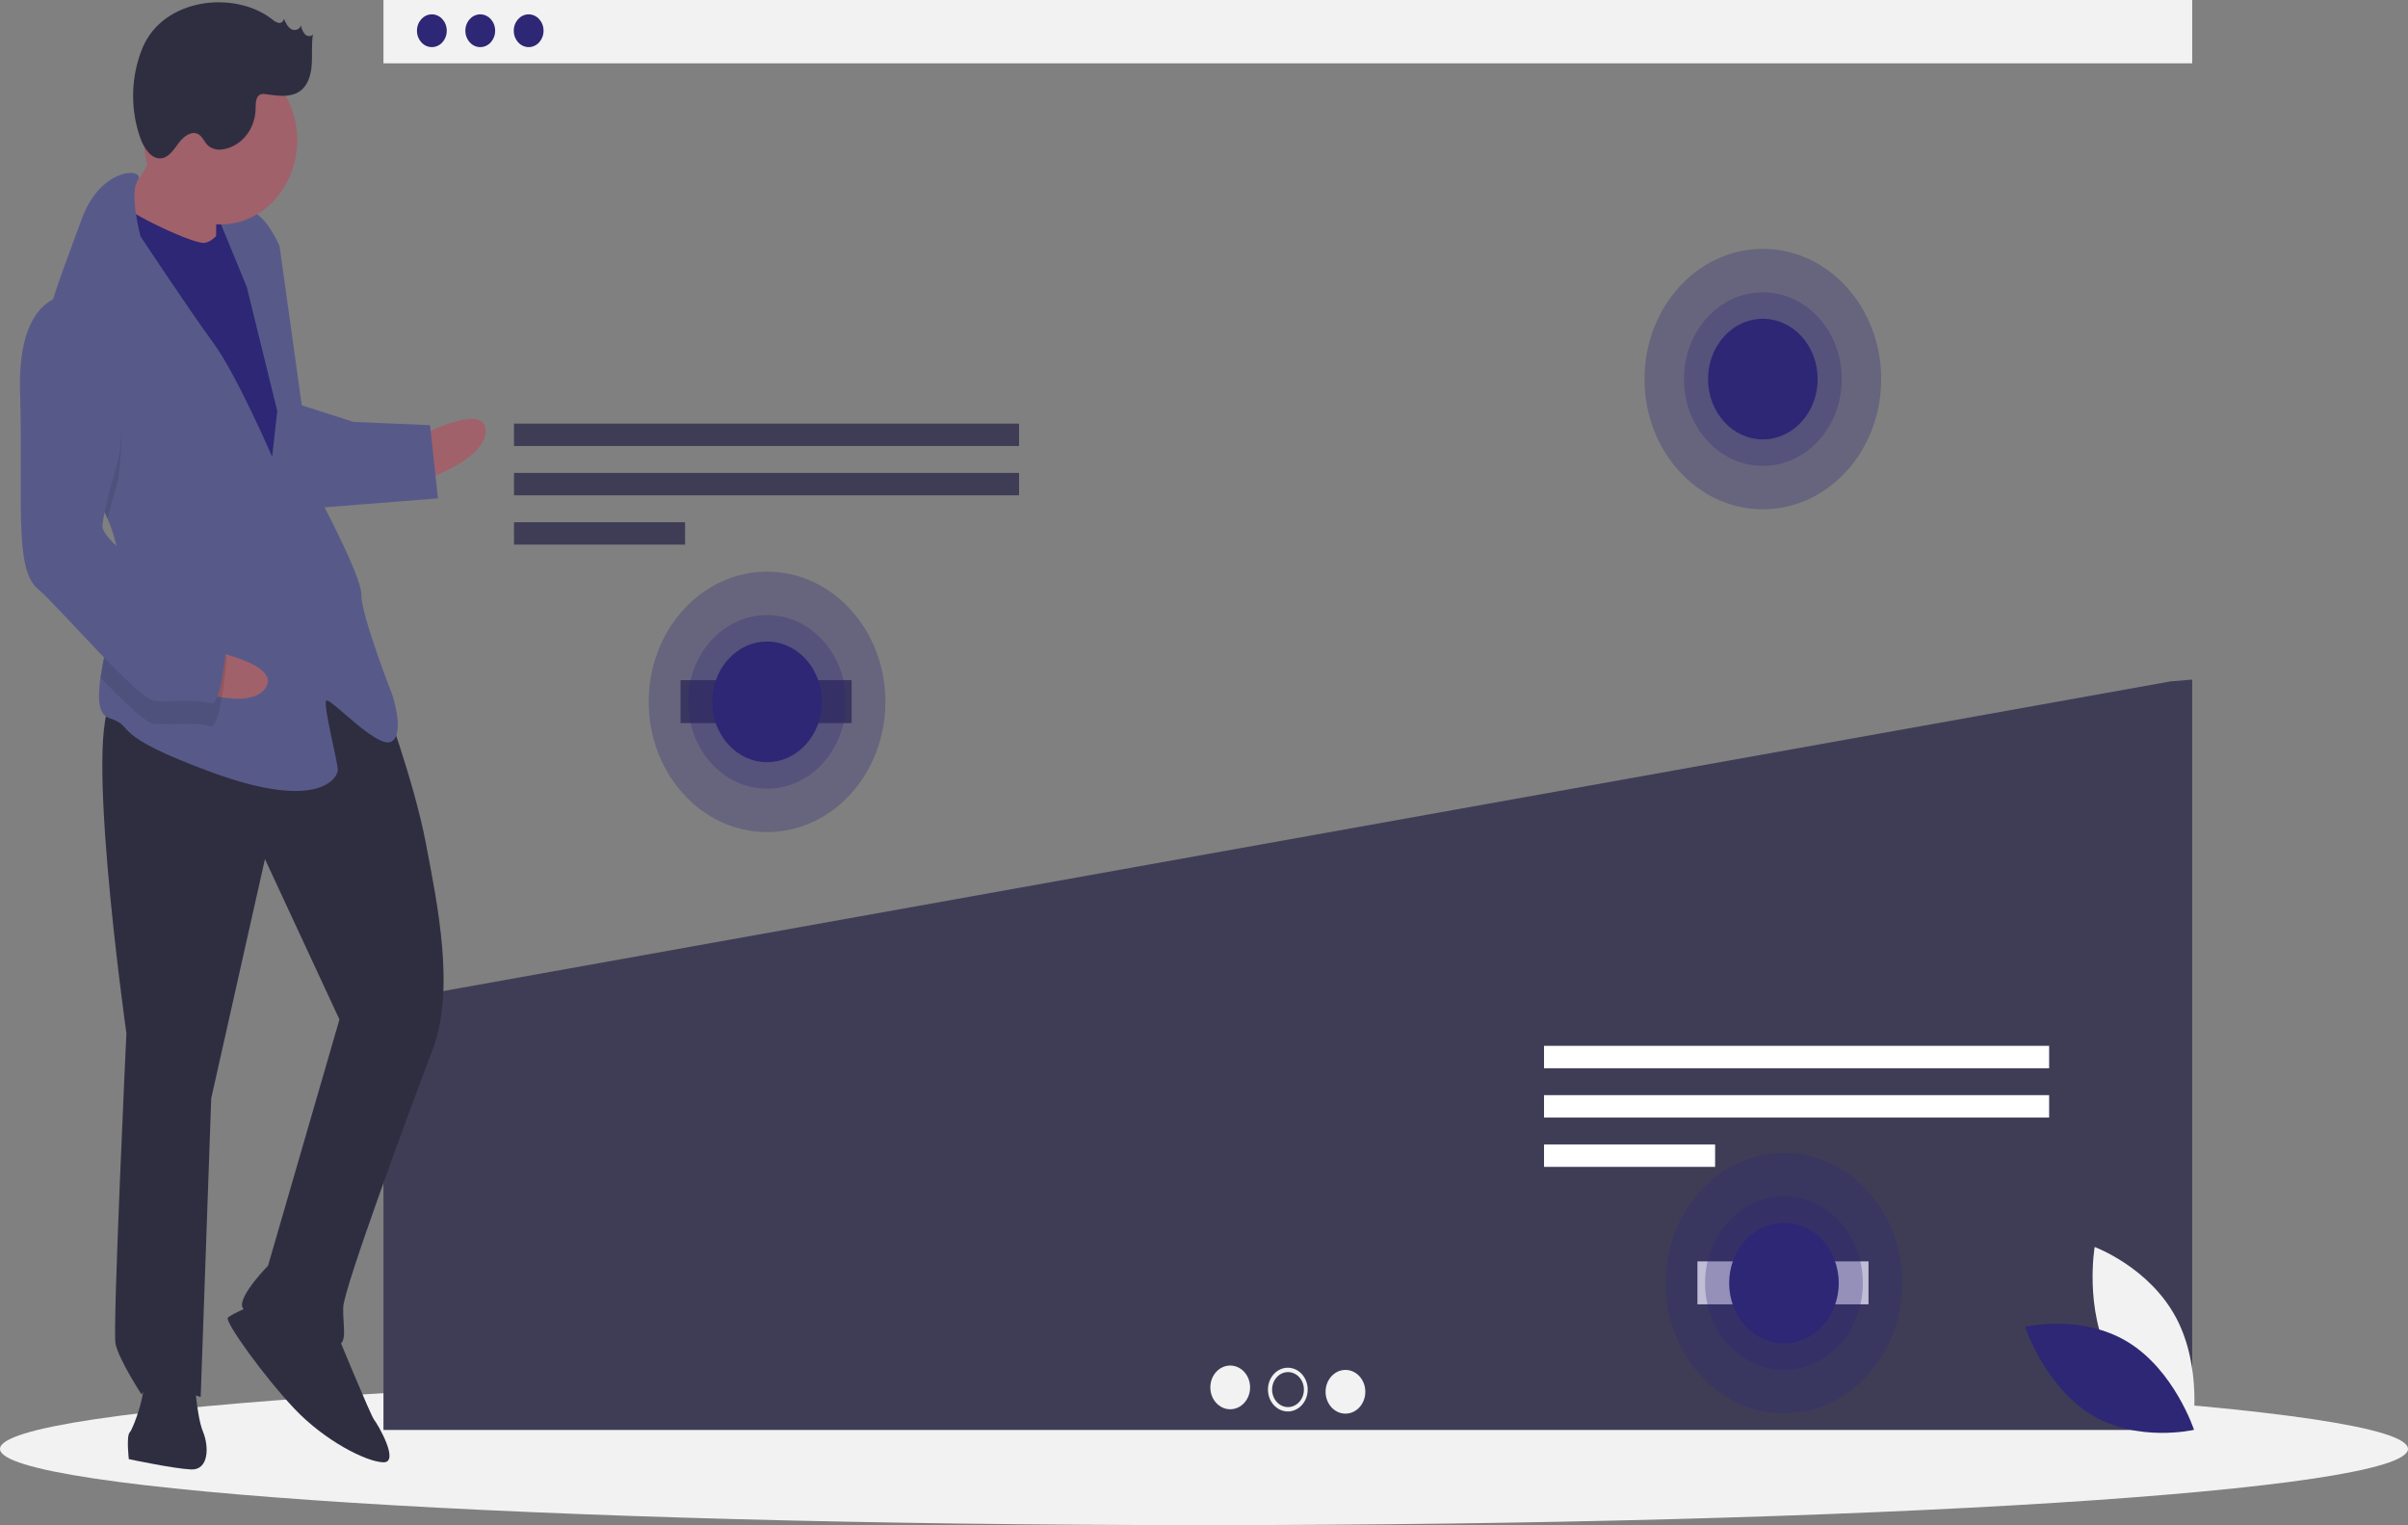 <svg width="788" height="499" viewBox="0 0 788 499" fill="none" xmlns="http://www.w3.org/2000/svg">
<rect x="0" y="0" width="788" height="499" fill="#808080" stroke="none"/>
<g clip-path="url(#clip0_22_125)">
<path d="M394 499C611.6 499 788 487.837 788 474.067C788 460.297 611.6 449.134 394 449.134C176.4 449.134 0 460.297 0 474.067C0 487.837 176.4 499 394 499Z" fill="#F2F2F2"/>
<path d="M717.383 0H125.483V20.719H717.383V0Z" fill="#F2F2F2"/>
<path d="M141.322 15.416C144.014 15.416 146.196 13.016 146.196 10.054C146.196 7.093 144.014 4.692 141.322 4.692C138.63 4.692 136.448 7.093 136.448 10.054C136.448 13.016 138.63 15.416 141.322 15.416Z" fill="#2D2775"/>
<path d="M157.161 15.416C159.853 15.416 162.035 13.016 162.035 10.054C162.035 7.093 159.853 4.692 157.161 4.692C154.469 4.692 152.287 7.093 152.287 10.054C152.287 13.016 154.469 15.416 157.161 15.416Z" fill="#2D2775"/>
<path d="M173 15.416C175.692 15.416 177.874 13.016 177.874 10.054C177.874 7.093 175.692 4.692 173 4.692C170.309 4.692 168.127 7.093 168.127 10.054C168.127 13.016 170.309 15.416 173 15.416Z" fill="#2D2775"/>
<path d="M125.902 327.693L125.483 328.089V467.856H717.383V222.35L710.329 222.939L125.902 327.693Z" fill="#3F3D56"/>
<path d="M333.487 138.597H168.199V145.93H333.487V138.597Z" fill="#3F3D56"/>
<path d="M333.487 154.73H168.199V162.063H333.487V154.73Z" fill="#3F3D56"/>
<path d="M224.184 170.863H168.199V178.196H224.184V170.863Z" fill="#3F3D56"/>
<path d="M670.561 342.183H505.273V349.517H670.561V342.183Z" fill="white"/>
<path d="M670.561 358.317H505.273V365.65H670.561V358.317Z" fill="white"/>
<path d="M561.258 374.449H505.273V381.783H561.258V374.449Z" fill="white"/>
<path d="M402.578 461.096C406.169 461.096 409.08 457.893 409.08 453.942C409.08 449.991 406.169 446.788 402.578 446.788C398.987 446.788 396.076 449.991 396.076 453.942C396.076 457.893 398.987 461.096 402.578 461.096Z" fill="#F2F2F2"/>
<path d="M421.433 461.811C425.024 461.811 427.935 458.608 427.935 454.657C427.935 450.706 425.024 447.503 421.433 447.503C417.842 447.503 414.931 450.706 414.931 454.657C414.931 458.608 417.842 461.811 421.433 461.811Z" fill="#F2F2F2"/>
<path d="M440.288 462.526C443.879 462.526 446.79 459.323 446.79 455.373C446.79 451.422 443.879 448.219 440.288 448.219C436.697 448.219 433.786 451.422 433.786 455.373C433.786 459.323 436.697 462.526 440.288 462.526Z" fill="#F2F2F2"/>
<path d="M421.493 460.38C424.365 460.38 426.694 457.818 426.694 454.657C426.694 451.496 424.365 448.934 421.493 448.934C418.62 448.934 416.291 451.496 416.291 454.657C416.291 457.818 418.62 460.38 421.493 460.38Z" fill="#3F3D56"/>
<path d="M278.689 222.535H222.705V236.589H278.689V222.535Z" fill="#3F3D56"/>
<path d="M611.46 412.707H555.476V426.761H611.46V412.707Z" fill="white"/>
<path opacity="0.3" d="M251.013 272.248C272.401 272.248 289.74 253.171 289.74 229.637C289.74 206.104 272.401 187.026 251.013 187.026C229.624 187.026 212.285 206.104 212.285 229.637C212.285 253.171 229.624 272.248 251.013 272.248Z" fill="#2D2775"/>
<path opacity="0.3" d="M251.013 258.045C265.272 258.045 276.831 245.326 276.831 229.637C276.831 213.948 265.272 201.23 251.013 201.23C236.753 201.23 225.194 213.948 225.194 229.637C225.194 245.326 236.753 258.045 251.013 258.045Z" fill="#2D2775"/>
<path d="M251.012 249.365C260.915 249.365 268.942 240.532 268.942 229.637C268.942 218.742 260.915 209.91 251.012 209.91C241.11 209.91 233.083 218.742 233.083 229.637C233.083 240.532 241.11 249.365 251.012 249.365Z" fill="#2D2775"/>
<path opacity="0.3" d="M576.88 166.645C598.269 166.645 615.608 147.567 615.608 124.034C615.608 100.5 598.269 81.423 576.88 81.423C555.492 81.423 538.153 100.5 538.153 124.034C538.153 147.567 555.492 166.645 576.88 166.645Z" fill="#2D2775"/>
<path opacity="0.3" d="M576.88 152.441C591.14 152.441 602.699 139.723 602.699 124.034C602.699 108.345 591.14 95.627 576.88 95.627C562.621 95.627 551.062 108.345 551.062 124.034C551.062 139.723 562.621 152.441 576.88 152.441Z" fill="#2D2775"/>
<path d="M576.881 143.761C586.783 143.761 594.81 134.929 594.81 124.034C594.81 113.139 586.783 104.307 576.881 104.307C566.978 104.307 558.951 113.139 558.951 124.034C558.951 134.929 566.978 143.761 576.881 143.761Z" fill="#2D2775"/>
<path opacity="0.3" d="M583.783 462.42C605.172 462.42 622.511 443.343 622.511 419.809C622.511 396.276 605.172 377.198 583.783 377.198C562.395 377.198 545.056 396.276 545.056 419.809C545.056 443.343 562.395 462.42 583.783 462.42Z" fill="#2D2775"/>
<path opacity="0.3" d="M583.783 448.216C598.042 448.216 609.602 435.498 609.602 419.809C609.602 404.12 598.042 391.402 583.783 391.402C569.524 391.402 557.965 404.12 557.965 419.809C557.965 435.498 569.524 448.216 583.783 448.216Z" fill="#2D2775"/>
<path d="M583.783 439.537C593.686 439.537 601.713 430.704 601.713 419.809C601.713 408.914 593.686 400.082 583.783 400.082C573.881 400.082 565.854 408.914 565.854 419.809C565.854 430.704 573.881 439.537 583.783 439.537Z" fill="#2D2775"/>
<path d="M64.49 86.296L80.43 86.976L81.225 64.427L65.285 63.747L64.49 86.296Z" fill="#2D2775"/>
<path d="M137.189 142.719C137.189 142.719 159.263 131.115 158.91 141.136C158.557 151.158 136.659 157.752 136.659 157.752L137.189 142.719Z" fill="#A0616A"/>
<path d="M125.078 227.515C125.078 227.515 135.493 255.561 139.34 275.799C143.188 296.037 149.048 323.888 141.51 343.64C133.973 363.392 112.542 421.445 112.321 427.708C112.101 433.972 114.157 440.333 109.603 440.138C105.049 439.944 80.265 431.359 79.259 427.552C78.253 423.745 87.715 414.112 87.715 414.112L111.079 333.56L86.702 281.081L69.119 359.371L65.676 457.083C65.676 457.083 48.774 451.344 46.32 456.257C46.32 456.257 38.748 444.643 37.786 439.583C36.824 434.524 41.362 338.113 41.362 338.113C41.362 338.113 25.848 228.3 38.372 228.834C50.896 229.369 99.951 196.333 125.078 227.515Z" fill="#2F2E41"/>
<path d="M109.779 435.127C109.779 435.127 121.332 463.222 122.427 464.523C123.521 465.824 131.049 478.691 125.357 478.449C119.664 478.206 106.222 471.359 96.328 460.9C86.434 450.441 73.39 432.32 74.573 431.116C75.755 429.912 83.858 426.494 83.858 426.494L109.779 435.127Z" fill="#2F2E41"/>
<path d="M63.619 450.722C63.619 450.722 64.316 463.298 66.417 468.406C68.517 473.514 68.252 481.03 62.56 480.787C56.867 480.545 42.154 477.408 42.154 477.408C42.154 477.408 41.28 469.843 42.463 468.639C43.646 467.434 48.686 453.849 46.541 449.993C44.396 446.138 63.619 450.722 63.619 450.722Z" fill="#2F2E41"/>
<path d="M55.197 42.616C55.197 42.616 43.061 63.426 38.33 68.243C33.599 73.06 46.909 83.664 46.909 83.664L70.73 87.19C70.73 87.19 70.431 63.34 71.657 60.883C72.884 58.426 55.197 42.616 55.197 42.616Z" fill="#A0616A"/>
<path d="M75.903 69.846C75.903 69.846 70.995 79.674 66.441 79.479C61.887 79.285 38.33 68.243 37.324 64.436C36.318 60.63 29.521 91.705 29.521 91.705L87.162 203.315L101.222 192.623L94.41 127.093L88.815 91.725L75.903 69.846Z" fill="#2D2775"/>
<path d="M35.198 169.732C37.497 175.025 38.933 180.543 38.734 186.193C38.725 186.444 38.717 186.694 38.696 186.944C38.151 198.539 34.269 211.948 32.876 221.699C31.866 228.695 32.153 233.801 35.874 235.001C44.894 237.895 34.559 239.963 69.456 252.744C104.354 265.524 110.444 254.492 110.533 251.987C110.621 249.481 105.59 230.448 106.773 229.244C107.956 228.039 123.322 245.005 127.964 242.694C132.607 240.383 128.494 227.661 128.494 227.661C128.494 227.661 118.036 200.868 118.256 194.605C118.477 188.341 102.414 158.8 102.414 158.8L91.489 80.548C91.489 80.548 87.288 70.332 81.639 68.836C75.991 67.341 71.304 70.904 71.304 70.904L80.756 93.891L90.729 134.464L89.061 149.448C89.061 149.448 77.464 122.606 69.847 112.244C62.23 101.882 45.991 77.352 45.991 77.352C45.991 77.352 42.2 63.277 45.062 59.07C47.924 54.852 33.123 54.22 26.812 71.515C23.468 80.682 18.037 94.351 14.635 107.078C11.604 118.353 10.172 128.894 13.175 134.918C17.765 144.122 29.312 156.22 35.198 169.732Z" fill="#575A89"/>
<path opacity="0.1" d="M13.175 134.918C17.765 144.122 29.312 156.22 35.198 169.732C36.736 163.638 38.611 157.332 38.611 157.332C38.611 157.332 45.805 114.982 24.526 104.038C21 103.663 17.474 104.747 14.635 107.078C11.604 118.353 10.172 128.894 13.175 134.918Z" fill="black"/>
<path d="M97.649 132.25L115.689 138.038L140.737 139.106L143.314 163.054L102.149 166.316C102.149 166.316 91.868 134.512 97.649 132.25Z" fill="#575A89"/>
<path d="M68.232 212.768C68.232 212.768 92.366 217.174 86.858 225.165C81.349 233.156 59.969 224.755 59.969 224.755L68.232 212.768Z" fill="#A0616A"/>
<path opacity="0.1" d="M38.697 186.944C38.151 198.539 34.269 211.948 32.876 221.7C40.565 229.706 47.876 236.767 50.631 236.885C56.324 237.128 65.476 236.264 68.848 237.662C72.219 239.061 74.197 215.308 74.197 215.308C74.197 215.308 72.184 207.694 63.209 203.547C57.15 200.742 45.537 193.133 38.697 186.944Z" fill="black"/>
<path d="M24.791 96.521C24.791 96.521 5.524 93.19 6.565 128.363C7.605 163.537 4.534 185.989 12.283 192.592C20.032 199.196 45.203 229.126 50.896 229.369C56.589 229.612 65.741 228.748 69.113 230.146C72.484 231.544 74.462 207.791 74.462 207.791C74.462 207.791 72.449 200.178 63.473 196.031C54.497 191.884 33.351 177.181 33.527 172.17C33.704 167.159 38.876 149.816 38.876 149.816C38.876 149.816 46.07 107.466 24.791 96.521Z" fill="#575A89"/>
<path d="M72.187 73.431C86.031 73.431 97.254 61.082 97.254 45.85C97.254 30.618 86.031 18.269 72.187 18.269C58.343 18.269 47.12 30.618 47.12 45.85C47.12 61.082 58.343 73.431 72.187 73.431Z" fill="#A0616A"/>
<path d="M89.066 6.319C89.67 6.892 90.394 7.292 91.173 7.483C91.564 7.559 91.967 7.463 92.293 7.214C92.62 6.965 92.844 6.584 92.916 6.154C93.49 7.463 94.137 8.858 95.308 9.529C96.478 10.201 98.289 9.638 98.458 8.197C98.629 9.291 99.069 10.312 99.73 11.151C100.456 11.913 101.774 12.105 102.408 11.249C101.895 14.333 102.212 17.504 102.051 20.633C101.89 23.763 101.131 27.081 98.982 29.139C95.848 32.14 91.136 31.399 87.013 30.83C86.39 30.686 85.743 30.725 85.138 30.943C83.594 31.667 83.664 34.031 83.643 35.877C83.517 39.116 82.352 42.201 80.355 44.584C78.358 46.968 75.657 48.495 72.733 48.895C71.097 49.173 69.427 48.725 68.091 47.649C66.921 46.557 66.323 44.778 64.982 43.958C62.8 42.624 60.154 44.569 58.559 46.681C56.964 48.794 55.392 51.392 52.921 51.779C49.653 52.29 47.163 48.625 45.942 45.251C44.257 40.522 43.45 35.469 43.568 30.391C43.686 25.313 44.727 20.312 46.63 15.684C53.453 -0.683 76.764 -3.272 89.066 6.319Z" fill="#2F2E41"/>
<path d="M690.802 444.868C699.631 461.433 717.436 467.991 717.436 467.991C717.436 467.991 720.928 447.692 712.099 431.127C703.271 414.562 685.466 408.004 685.466 408.004C685.466 408.004 681.974 428.303 690.802 444.868Z" fill="#F2F2F2"/>
<path d="M696.311 439.086C711.579 448.39 717.975 467.813 717.975 467.813C717.975 467.813 699.617 472.153 684.35 462.849C669.082 453.545 662.686 434.121 662.686 434.121C662.686 434.121 681.044 429.782 696.311 439.086Z" fill="#2D2775"/>
</g>
<defs>
<clipPath id="clip0_22_125">
<rect width="788" height="499" fill="white"/>
</clipPath>
</defs>
</svg>
